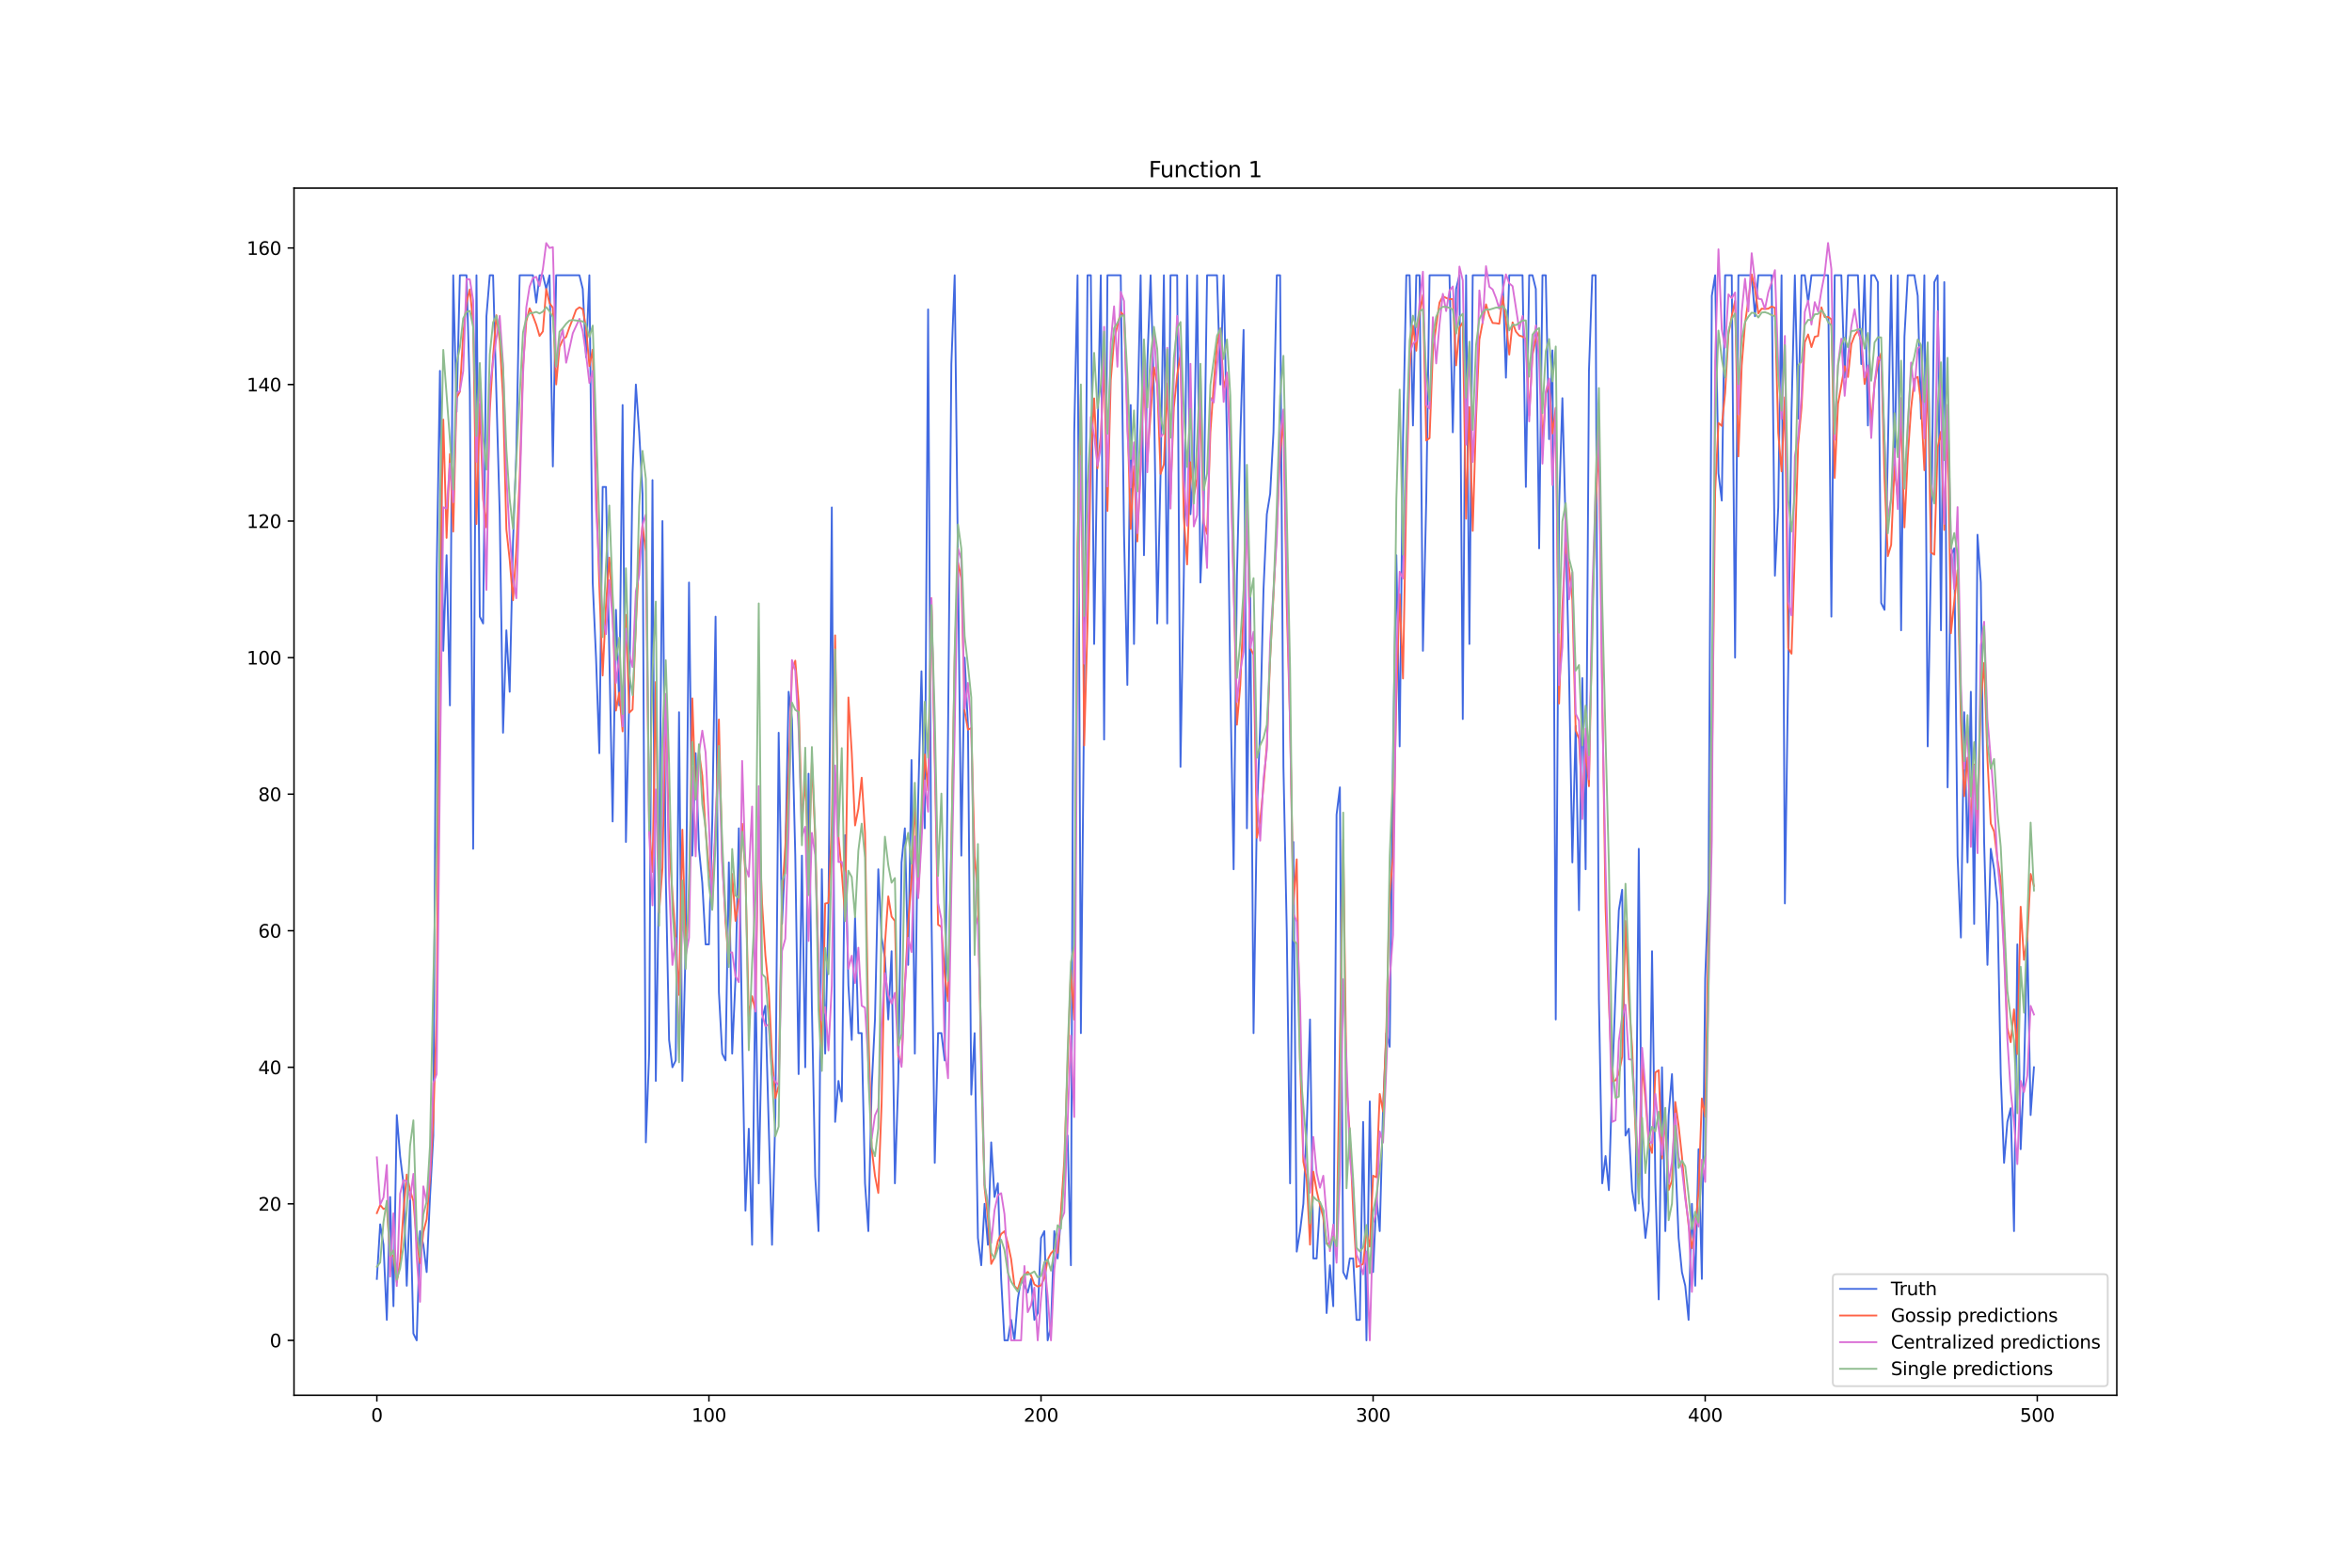 <?xml version="1.0" encoding="utf-8" standalone="no"?>
<!DOCTYPE svg PUBLIC "-//W3C//DTD SVG 1.1//EN"
  "http://www.w3.org/Graphics/SVG/1.1/DTD/svg11.dtd">
<svg xmlns:xlink="http://www.w3.org/1999/xlink" width="1296pt" height="864pt" viewBox="0 0 1296 864" xmlns="http://www.w3.org/2000/svg" version="1.1">
 <defs>
  <style type="text/css">*{stroke-linejoin: round; stroke-linecap: butt}</style>
 </defs>
 <g id="figure_1">
  <g id="patch_1">
   <path d="M 0 864 
L 1296 864 
L 1296 0 
L 0 0 
z
" style="fill: #ffffff"/>
  </g>
  <g id="axes_1">
   <g id="patch_2">
    <path d="M 162 768.96 
L 1166.4 768.96 
L 1166.4 103.68 
L 162 103.68 
z
" style="fill: #ffffff"/>
   </g>
   <g id="matplotlib.axis_1">
    <g id="xtick_1">
     <g id="line2d_1">
      <defs>
       <path id="m639069eb11" d="M 0 0 
L 0 3.5 
" style="stroke: #000000; stroke-width: 0.8"/>
      </defs>
      <g>
       <use xlink:href="#m639069eb11" x="207.655" y="768.96" style="stroke: #000000; stroke-width: 0.8"/>
      </g>
     </g>
     <g id="text_1">
      <!-- 0 -->
      <g transform="translate(204.473 783.558) scale(0.1 -0.1)">
       <defs>
        <path id="DejaVuSans-30" d="M 2034 4250 
Q 1547 4250 1301 3770 
Q 1056 3291 1056 2328 
Q 1056 1369 1301 889 
Q 1547 409 2034 409 
Q 2525 409 2770 889 
Q 3016 1369 3016 2328 
Q 3016 3291 2770 3770 
Q 2525 4250 2034 4250 
z
M 2034 4750 
Q 2819 4750 3233 4129 
Q 3647 3509 3647 2328 
Q 3647 1150 3233 529 
Q 2819 -91 2034 -91 
Q 1250 -91 836 529 
Q 422 1150 422 2328 
Q 422 3509 836 4129 
Q 1250 4750 2034 4750 
z
" transform="scale(0.016)"/>
       </defs>
       <use xlink:href="#DejaVuSans-30"/>
      </g>
     </g>
    </g>
    <g id="xtick_2">
     <g id="line2d_2">
      <g>
       <use xlink:href="#m639069eb11" x="390.639" y="768.96" style="stroke: #000000; stroke-width: 0.8"/>
      </g>
     </g>
     <g id="text_2">
      <!-- 100 -->
      <g transform="translate(381.095 783.558) scale(0.1 -0.1)">
       <defs>
        <path id="DejaVuSans-31" d="M 794 531 
L 1825 531 
L 1825 4091 
L 703 3866 
L 703 4441 
L 1819 4666 
L 2450 4666 
L 2450 531 
L 3481 531 
L 3481 0 
L 794 0 
L 794 531 
z
" transform="scale(0.016)"/>
       </defs>
       <use xlink:href="#DejaVuSans-31"/>
       <use xlink:href="#DejaVuSans-30" x="63.623"/>
       <use xlink:href="#DejaVuSans-30" x="127.246"/>
      </g>
     </g>
    </g>
    <g id="xtick_3">
     <g id="line2d_3">
      <g>
       <use xlink:href="#m639069eb11" x="573.623" y="768.96" style="stroke: #000000; stroke-width: 0.8"/>
      </g>
     </g>
     <g id="text_3">
      <!-- 200 -->
      <g transform="translate(564.079 783.558) scale(0.1 -0.1)">
       <defs>
        <path id="DejaVuSans-32" d="M 1228 531 
L 3431 531 
L 3431 0 
L 469 0 
L 469 531 
Q 828 903 1448 1529 
Q 2069 2156 2228 2338 
Q 2531 2678 2651 2914 
Q 2772 3150 2772 3378 
Q 2772 3750 2511 3984 
Q 2250 4219 1831 4219 
Q 1534 4219 1204 4116 
Q 875 4013 500 3803 
L 500 4441 
Q 881 4594 1212 4672 
Q 1544 4750 1819 4750 
Q 2544 4750 2975 4387 
Q 3406 4025 3406 3419 
Q 3406 3131 3298 2873 
Q 3191 2616 2906 2266 
Q 2828 2175 2409 1742 
Q 1991 1309 1228 531 
z
" transform="scale(0.016)"/>
       </defs>
       <use xlink:href="#DejaVuSans-32"/>
       <use xlink:href="#DejaVuSans-30" x="63.623"/>
       <use xlink:href="#DejaVuSans-30" x="127.246"/>
      </g>
     </g>
    </g>
    <g id="xtick_4">
     <g id="line2d_4">
      <g>
       <use xlink:href="#m639069eb11" x="756.607" y="768.96" style="stroke: #000000; stroke-width: 0.8"/>
      </g>
     </g>
     <g id="text_4">
      <!-- 300 -->
      <g transform="translate(747.063 783.558) scale(0.1 -0.1)">
       <defs>
        <path id="DejaVuSans-33" d="M 2597 2516 
Q 3050 2419 3304 2112 
Q 3559 1806 3559 1356 
Q 3559 666 3084 287 
Q 2609 -91 1734 -91 
Q 1441 -91 1130 -33 
Q 819 25 488 141 
L 488 750 
Q 750 597 1062 519 
Q 1375 441 1716 441 
Q 2309 441 2620 675 
Q 2931 909 2931 1356 
Q 2931 1769 2642 2001 
Q 2353 2234 1838 2234 
L 1294 2234 
L 1294 2753 
L 1863 2753 
Q 2328 2753 2575 2939 
Q 2822 3125 2822 3475 
Q 2822 3834 2567 4026 
Q 2313 4219 1838 4219 
Q 1578 4219 1281 4162 
Q 984 4106 628 3988 
L 628 4550 
Q 988 4650 1302 4700 
Q 1616 4750 1894 4750 
Q 2613 4750 3031 4423 
Q 3450 4097 3450 3541 
Q 3450 3153 3228 2886 
Q 3006 2619 2597 2516 
z
" transform="scale(0.016)"/>
       </defs>
       <use xlink:href="#DejaVuSans-33"/>
       <use xlink:href="#DejaVuSans-30" x="63.623"/>
       <use xlink:href="#DejaVuSans-30" x="127.246"/>
      </g>
     </g>
    </g>
    <g id="xtick_5">
     <g id="line2d_5">
      <g>
       <use xlink:href="#m639069eb11" x="939.591" y="768.96" style="stroke: #000000; stroke-width: 0.8"/>
      </g>
     </g>
     <g id="text_5">
      <!-- 400 -->
      <g transform="translate(930.047 783.558) scale(0.1 -0.1)">
       <defs>
        <path id="DejaVuSans-34" d="M 2419 4116 
L 825 1625 
L 2419 1625 
L 2419 4116 
z
M 2253 4666 
L 3047 4666 
L 3047 1625 
L 3713 1625 
L 3713 1100 
L 3047 1100 
L 3047 0 
L 2419 0 
L 2419 1100 
L 313 1100 
L 313 1709 
L 2253 4666 
z
" transform="scale(0.016)"/>
       </defs>
       <use xlink:href="#DejaVuSans-34"/>
       <use xlink:href="#DejaVuSans-30" x="63.623"/>
       <use xlink:href="#DejaVuSans-30" x="127.246"/>
      </g>
     </g>
    </g>
    <g id="xtick_6">
     <g id="line2d_6">
      <g>
       <use xlink:href="#m639069eb11" x="1122.575" y="768.96" style="stroke: #000000; stroke-width: 0.8"/>
      </g>
     </g>
     <g id="text_6">
      <!-- 500 -->
      <g transform="translate(1113.032 783.558) scale(0.1 -0.1)">
       <defs>
        <path id="DejaVuSans-35" d="M 691 4666 
L 3169 4666 
L 3169 4134 
L 1269 4134 
L 1269 2991 
Q 1406 3038 1543 3061 
Q 1681 3084 1819 3084 
Q 2600 3084 3056 2656 
Q 3513 2228 3513 1497 
Q 3513 744 3044 326 
Q 2575 -91 1722 -91 
Q 1428 -91 1123 -41 
Q 819 9 494 109 
L 494 744 
Q 775 591 1075 516 
Q 1375 441 1709 441 
Q 2250 441 2565 725 
Q 2881 1009 2881 1497 
Q 2881 1984 2565 2268 
Q 2250 2553 1709 2553 
Q 1456 2553 1204 2497 
Q 953 2441 691 2322 
L 691 4666 
z
" transform="scale(0.016)"/>
       </defs>
       <use xlink:href="#DejaVuSans-35"/>
       <use xlink:href="#DejaVuSans-30" x="63.623"/>
       <use xlink:href="#DejaVuSans-30" x="127.246"/>
      </g>
     </g>
    </g>
   </g>
   <g id="matplotlib.axis_2">
    <g id="ytick_1">
     <g id="line2d_7">
      <defs>
       <path id="m911a1c638b" d="M 0 0 
L -3.5 0 
" style="stroke: #000000; stroke-width: 0.8"/>
      </defs>
      <g>
       <use xlink:href="#m911a1c638b" x="162" y="738.72" style="stroke: #000000; stroke-width: 0.8"/>
      </g>
     </g>
     <g id="text_7">
      <!-- 0 -->
      <g transform="translate(148.637 742.519) scale(0.1 -0.1)">
       <use xlink:href="#DejaVuSans-30"/>
      </g>
     </g>
    </g>
    <g id="ytick_2">
     <g id="line2d_8">
      <g>
       <use xlink:href="#m911a1c638b" x="162" y="663.463" style="stroke: #000000; stroke-width: 0.8"/>
      </g>
     </g>
     <g id="text_8">
      <!-- 20 -->
      <g transform="translate(142.275 667.262) scale(0.1 -0.1)">
       <use xlink:href="#DejaVuSans-32"/>
       <use xlink:href="#DejaVuSans-30" x="63.623"/>
      </g>
     </g>
    </g>
    <g id="ytick_3">
     <g id="line2d_9">
      <g>
       <use xlink:href="#m911a1c638b" x="162" y="588.207" style="stroke: #000000; stroke-width: 0.8"/>
      </g>
     </g>
     <g id="text_9">
      <!-- 40 -->
      <g transform="translate(142.275 592.006) scale(0.1 -0.1)">
       <use xlink:href="#DejaVuSans-34"/>
       <use xlink:href="#DejaVuSans-30" x="63.623"/>
      </g>
     </g>
    </g>
    <g id="ytick_4">
     <g id="line2d_10">
      <g>
       <use xlink:href="#m911a1c638b" x="162" y="512.95" style="stroke: #000000; stroke-width: 0.8"/>
      </g>
     </g>
     <g id="text_10">
      <!-- 60 -->
      <g transform="translate(142.275 516.749) scale(0.1 -0.1)">
       <defs>
        <path id="DejaVuSans-36" d="M 2113 2584 
Q 1688 2584 1439 2293 
Q 1191 2003 1191 1497 
Q 1191 994 1439 701 
Q 1688 409 2113 409 
Q 2538 409 2786 701 
Q 3034 994 3034 1497 
Q 3034 2003 2786 2293 
Q 2538 2584 2113 2584 
z
M 3366 4563 
L 3366 3988 
Q 3128 4100 2886 4159 
Q 2644 4219 2406 4219 
Q 1781 4219 1451 3797 
Q 1122 3375 1075 2522 
Q 1259 2794 1537 2939 
Q 1816 3084 2150 3084 
Q 2853 3084 3261 2657 
Q 3669 2231 3669 1497 
Q 3669 778 3244 343 
Q 2819 -91 2113 -91 
Q 1303 -91 875 529 
Q 447 1150 447 2328 
Q 447 3434 972 4092 
Q 1497 4750 2381 4750 
Q 2619 4750 2861 4703 
Q 3103 4656 3366 4563 
z
" transform="scale(0.016)"/>
       </defs>
       <use xlink:href="#DejaVuSans-36"/>
       <use xlink:href="#DejaVuSans-30" x="63.623"/>
      </g>
     </g>
    </g>
    <g id="ytick_5">
     <g id="line2d_11">
      <g>
       <use xlink:href="#m911a1c638b" x="162" y="437.693" style="stroke: #000000; stroke-width: 0.8"/>
      </g>
     </g>
     <g id="text_11">
      <!-- 80 -->
      <g transform="translate(142.275 441.492) scale(0.1 -0.1)">
       <defs>
        <path id="DejaVuSans-38" d="M 2034 2216 
Q 1584 2216 1326 1975 
Q 1069 1734 1069 1313 
Q 1069 891 1326 650 
Q 1584 409 2034 409 
Q 2484 409 2743 651 
Q 3003 894 3003 1313 
Q 3003 1734 2745 1975 
Q 2488 2216 2034 2216 
z
M 1403 2484 
Q 997 2584 770 2862 
Q 544 3141 544 3541 
Q 544 4100 942 4425 
Q 1341 4750 2034 4750 
Q 2731 4750 3128 4425 
Q 3525 4100 3525 3541 
Q 3525 3141 3298 2862 
Q 3072 2584 2669 2484 
Q 3125 2378 3379 2068 
Q 3634 1759 3634 1313 
Q 3634 634 3220 271 
Q 2806 -91 2034 -91 
Q 1263 -91 848 271 
Q 434 634 434 1313 
Q 434 1759 690 2068 
Q 947 2378 1403 2484 
z
M 1172 3481 
Q 1172 3119 1398 2916 
Q 1625 2713 2034 2713 
Q 2441 2713 2670 2916 
Q 2900 3119 2900 3481 
Q 2900 3844 2670 4047 
Q 2441 4250 2034 4250 
Q 1625 4250 1398 4047 
Q 1172 3844 1172 3481 
z
" transform="scale(0.016)"/>
       </defs>
       <use xlink:href="#DejaVuSans-38"/>
       <use xlink:href="#DejaVuSans-30" x="63.623"/>
      </g>
     </g>
    </g>
    <g id="ytick_6">
     <g id="line2d_12">
      <g>
       <use xlink:href="#m911a1c638b" x="162" y="362.436" style="stroke: #000000; stroke-width: 0.8"/>
      </g>
     </g>
     <g id="text_12">
      <!-- 100 -->
      <g transform="translate(135.912 366.236) scale(0.1 -0.1)">
       <use xlink:href="#DejaVuSans-31"/>
       <use xlink:href="#DejaVuSans-30" x="63.623"/>
       <use xlink:href="#DejaVuSans-30" x="127.246"/>
      </g>
     </g>
    </g>
    <g id="ytick_7">
     <g id="line2d_13">
      <g>
       <use xlink:href="#m911a1c638b" x="162" y="287.18" style="stroke: #000000; stroke-width: 0.8"/>
      </g>
     </g>
     <g id="text_13">
      <!-- 120 -->
      <g transform="translate(135.912 290.979) scale(0.1 -0.1)">
       <use xlink:href="#DejaVuSans-31"/>
       <use xlink:href="#DejaVuSans-32" x="63.623"/>
       <use xlink:href="#DejaVuSans-30" x="127.246"/>
      </g>
     </g>
    </g>
    <g id="ytick_8">
     <g id="line2d_14">
      <g>
       <use xlink:href="#m911a1c638b" x="162" y="211.923" style="stroke: #000000; stroke-width: 0.8"/>
      </g>
     </g>
     <g id="text_14">
      <!-- 140 -->
      <g transform="translate(135.912 215.722) scale(0.1 -0.1)">
       <use xlink:href="#DejaVuSans-31"/>
       <use xlink:href="#DejaVuSans-34" x="63.623"/>
       <use xlink:href="#DejaVuSans-30" x="127.246"/>
      </g>
     </g>
    </g>
    <g id="ytick_9">
     <g id="line2d_15">
      <g>
       <use xlink:href="#m911a1c638b" x="162" y="136.666" style="stroke: #000000; stroke-width: 0.8"/>
      </g>
     </g>
     <g id="text_15">
      <!-- 160 -->
      <g transform="translate(135.912 140.465) scale(0.1 -0.1)">
       <use xlink:href="#DejaVuSans-31"/>
       <use xlink:href="#DejaVuSans-36" x="63.623"/>
       <use xlink:href="#DejaVuSans-30" x="127.246"/>
      </g>
     </g>
    </g>
   </g>
   <g id="line2d_16">
    <path d="M 207.655 704.854 
L 209.484 674.752 
L 211.314 686.04 
L 213.144 727.431 
L 214.974 659.7 
L 216.804 719.906 
L 218.634 614.546 
L 220.463 637.123 
L 222.293 652.175 
L 224.123 708.617 
L 225.953 659.7 
L 227.783 734.957 
L 229.613 738.72 
L 231.442 678.515 
L 233.272 686.04 
L 235.102 701.092 
L 236.932 659.7 
L 238.762 625.835 
L 240.592 317.282 
L 242.422 204.397 
L 244.251 358.674 
L 246.081 305.994 
L 247.911 388.776 
L 249.741 151.718 
L 251.571 226.974 
L 253.401 151.718 
L 257.06 151.718 
L 258.89 215.686 
L 260.72 467.796 
L 262.55 151.718 
L 264.38 339.859 
L 266.209 343.622 
L 268.039 174.295 
L 269.869 151.718 
L 271.699 151.718 
L 275.359 283.417 
L 277.189 403.828 
L 279.018 347.385 
L 280.848 381.251 
L 282.678 298.468 
L 284.508 249.551 
L 286.338 151.718 
L 293.657 151.718 
L 295.487 166.769 
L 297.317 151.718 
L 299.147 151.718 
L 300.976 159.243 
L 302.806 151.718 
L 304.636 257.077 
L 306.466 151.718 
L 319.275 151.718 
L 321.105 159.243 
L 322.935 196.872 
L 324.764 151.718 
L 326.594 321.045 
L 328.424 362.436 
L 330.254 415.116 
L 332.084 268.365 
L 333.914 268.365 
L 337.573 452.744 
L 339.403 336.096 
L 341.233 388.776 
L 343.063 223.211 
L 344.893 464.033 
L 346.723 385.013 
L 348.552 260.84 
L 350.382 211.923 
L 352.212 238.263 
L 354.042 272.128 
L 355.872 629.598 
L 357.702 580.681 
L 359.531 264.603 
L 361.361 595.732 
L 363.191 479.084 
L 365.021 287.18 
L 366.851 482.847 
L 368.681 573.155 
L 370.51 588.207 
L 372.34 584.444 
L 374.17 392.539 
L 376 595.732 
L 377.83 520.475 
L 379.66 321.045 
L 381.489 471.559 
L 383.319 415.116 
L 385.149 467.796 
L 386.979 486.61 
L 388.809 520.475 
L 390.639 520.475 
L 392.469 452.744 
L 394.298 339.859 
L 396.128 546.815 
L 397.958 580.681 
L 399.788 584.444 
L 401.618 475.321 
L 403.448 580.681 
L 405.277 539.29 
L 407.107 456.507 
L 408.937 569.392 
L 410.767 667.226 
L 412.597 622.072 
L 414.427 686.04 
L 416.256 535.527 
L 418.086 652.175 
L 419.916 561.867 
L 421.746 554.341 
L 425.406 686.04 
L 427.236 614.546 
L 429.065 403.828 
L 430.895 509.187 
L 432.725 471.559 
L 434.555 381.251 
L 436.385 396.302 
L 438.215 471.559 
L 440.044 591.969 
L 441.874 471.559 
L 443.704 588.207 
L 445.534 426.405 
L 447.364 554.341 
L 449.194 648.412 
L 451.023 678.515 
L 452.853 479.084 
L 454.683 580.681 
L 456.513 501.661 
L 458.343 279.654 
L 460.173 618.309 
L 462.003 595.732 
L 463.832 607.021 
L 465.662 460.27 
L 467.492 543.053 
L 469.322 573.155 
L 471.152 505.424 
L 472.982 569.392 
L 474.811 569.392 
L 476.641 652.175 
L 478.471 678.515 
L 480.301 599.495 
L 482.131 561.867 
L 483.961 479.084 
L 485.79 516.713 
L 487.62 528.001 
L 489.45 561.867 
L 491.28 524.238 
L 493.11 652.175 
L 494.94 595.732 
L 496.77 475.321 
L 498.599 456.507 
L 500.429 531.764 
L 502.259 418.879 
L 504.089 580.681 
L 505.919 441.456 
L 507.749 369.962 
L 509.578 456.507 
L 511.408 170.532 
L 513.238 501.661 
L 515.068 640.886 
L 516.898 569.392 
L 518.728 569.392 
L 520.557 584.444 
L 522.387 403.828 
L 524.217 200.634 
L 526.047 151.718 
L 529.707 471.559 
L 531.536 362.436 
L 533.366 400.065 
L 535.196 603.258 
L 537.026 569.392 
L 538.856 682.277 
L 540.686 697.329 
L 542.516 663.463 
L 544.345 686.04 
L 546.175 629.598 
L 548.005 659.7 
L 549.835 652.175 
L 551.665 704.854 
L 553.495 738.72 
L 555.324 738.72 
L 557.154 727.431 
L 558.984 738.72 
L 560.814 716.143 
L 562.644 704.854 
L 566.303 712.38 
L 568.133 704.854 
L 569.963 727.431 
L 571.793 723.669 
L 573.623 682.277 
L 575.453 678.515 
L 577.283 738.72 
L 579.112 731.194 
L 580.942 678.515 
L 582.772 693.566 
L 584.602 670.989 
L 586.432 644.649 
L 588.262 625.835 
L 590.091 697.329 
L 591.921 238.263 
L 593.751 151.718 
L 595.581 569.392 
L 597.411 381.251 
L 599.241 151.718 
L 601.07 151.718 
L 602.9 354.911 
L 604.73 242.026 
L 606.56 151.718 
L 608.39 407.59 
L 610.22 151.718 
L 617.539 151.718 
L 619.369 294.705 
L 621.199 377.488 
L 623.029 223.211 
L 624.858 354.911 
L 626.688 234.5 
L 628.518 151.718 
L 630.348 305.994 
L 632.178 200.634 
L 634.008 151.718 
L 635.837 215.686 
L 637.667 343.622 
L 639.497 260.84 
L 641.327 151.718 
L 643.157 343.622 
L 644.987 151.718 
L 648.646 151.718 
L 650.476 422.642 
L 652.306 317.282 
L 654.136 151.718 
L 655.966 283.417 
L 657.796 257.077 
L 659.625 151.718 
L 661.455 321.045 
L 663.285 279.654 
L 665.115 151.718 
L 670.604 151.718 
L 672.434 211.923 
L 674.264 151.718 
L 676.094 242.026 
L 677.924 377.488 
L 679.754 479.084 
L 681.583 317.282 
L 683.413 242.026 
L 685.243 181.82 
L 687.073 456.507 
L 688.903 328.571 
L 690.733 569.392 
L 692.563 448.982 
L 694.392 400.065 
L 696.222 324.808 
L 698.052 283.417 
L 699.882 272.128 
L 701.712 238.263 
L 703.542 151.718 
L 705.371 151.718 
L 707.201 422.642 
L 709.031 512.95 
L 710.861 652.175 
L 712.691 464.033 
L 714.521 689.803 
L 716.35 678.515 
L 718.18 663.463 
L 720.01 622.072 
L 721.84 561.867 
L 723.67 693.566 
L 725.5 693.566 
L 727.33 663.463 
L 729.159 667.226 
L 730.989 723.669 
L 732.819 697.329 
L 734.649 719.906 
L 736.479 448.982 
L 738.309 433.93 
L 740.138 701.092 
L 741.968 704.854 
L 743.798 693.566 
L 745.628 693.566 
L 747.458 727.431 
L 749.288 727.431 
L 751.117 618.309 
L 752.947 738.72 
L 754.777 607.021 
L 756.607 701.092 
L 758.437 659.7 
L 760.267 678.515 
L 762.097 610.784 
L 763.926 569.392 
L 765.756 576.918 
L 767.586 415.116 
L 769.416 305.994 
L 771.246 411.353 
L 773.076 242.026 
L 774.905 151.718 
L 776.735 151.718 
L 778.565 234.5 
L 780.395 151.718 
L 782.225 151.718 
L 784.055 358.674 
L 785.884 275.891 
L 787.714 151.718 
L 798.693 151.718 
L 800.523 238.263 
L 802.353 159.243 
L 804.183 151.718 
L 806.013 396.302 
L 807.843 151.718 
L 809.672 354.911 
L 811.502 151.718 
L 827.971 151.718 
L 829.801 208.16 
L 831.63 151.718 
L 838.95 151.718 
L 840.78 268.365 
L 842.61 151.718 
L 844.439 151.718 
L 846.269 159.243 
L 848.099 302.231 
L 849.929 151.718 
L 851.759 151.718 
L 853.589 242.026 
L 855.418 193.109 
L 857.248 561.867 
L 859.078 279.654 
L 860.908 219.449 
L 862.738 290.942 
L 864.568 369.962 
L 866.397 475.321 
L 868.227 400.065 
L 870.057 501.661 
L 871.887 373.725 
L 873.717 479.084 
L 875.547 204.397 
L 877.377 151.718 
L 879.206 151.718 
L 881.036 550.578 
L 882.866 652.175 
L 884.696 637.123 
L 886.526 655.938 
L 888.356 595.732 
L 890.185 546.815 
L 892.015 501.661 
L 893.845 490.373 
L 895.675 625.835 
L 897.505 622.072 
L 899.335 655.938 
L 901.164 667.226 
L 902.994 467.796 
L 904.824 659.7 
L 906.654 682.277 
L 908.484 667.226 
L 910.314 524.238 
L 912.144 652.175 
L 913.973 716.143 
L 915.803 588.207 
L 917.633 678.515 
L 919.463 614.546 
L 921.293 591.969 
L 924.952 682.277 
L 926.782 701.092 
L 928.612 708.617 
L 930.442 727.431 
L 932.272 663.463 
L 934.102 708.617 
L 935.931 633.361 
L 937.761 704.854 
L 939.591 539.29 
L 941.421 490.373 
L 943.251 163.006 
L 945.081 151.718 
L 946.911 260.84 
L 948.74 275.891 
L 950.57 151.718 
L 954.23 151.718 
L 956.06 362.436 
L 957.89 151.718 
L 965.209 151.718 
L 967.039 174.295 
L 968.869 151.718 
L 976.188 151.718 
L 978.018 317.282 
L 979.848 279.654 
L 981.678 151.718 
L 983.507 497.898 
L 985.337 369.962 
L 987.167 226.974 
L 988.997 151.718 
L 990.827 230.737 
L 992.657 151.718 
L 994.486 151.718 
L 996.316 166.769 
L 998.146 151.718 
L 1007.295 151.718 
L 1009.125 339.859 
L 1010.955 151.718 
L 1014.615 151.718 
L 1016.444 208.16 
L 1018.274 151.718 
L 1023.764 151.718 
L 1025.594 200.634 
L 1027.424 151.718 
L 1029.253 234.5 
L 1031.083 151.718 
L 1032.913 151.718 
L 1034.743 155.48 
L 1036.573 332.334 
L 1038.403 336.096 
L 1040.232 249.551 
L 1042.062 151.718 
L 1043.892 264.603 
L 1045.722 151.718 
L 1047.552 347.385 
L 1049.382 185.583 
L 1051.211 151.718 
L 1054.871 151.718 
L 1056.701 163.006 
L 1058.531 230.737 
L 1060.361 151.718 
L 1062.191 411.353 
L 1064.02 305.994 
L 1065.85 155.48 
L 1067.68 151.718 
L 1069.51 347.385 
L 1071.34 155.48 
L 1073.17 433.93 
L 1074.999 305.994 
L 1076.829 302.231 
L 1078.659 471.559 
L 1080.489 516.713 
L 1082.319 392.539 
L 1084.149 475.321 
L 1085.978 381.251 
L 1087.808 509.187 
L 1089.638 294.705 
L 1091.468 321.045 
L 1093.298 464.033 
L 1095.128 531.764 
L 1096.958 467.796 
L 1098.787 479.084 
L 1100.617 497.898 
L 1102.447 591.969 
L 1104.277 640.886 
L 1106.107 618.309 
L 1107.937 610.784 
L 1109.766 678.515 
L 1111.596 520.475 
L 1113.426 633.361 
L 1115.256 591.969 
L 1117.086 516.713 
L 1118.916 614.546 
L 1120.745 588.207 
L 1120.745 588.207 
" clip-path="url(#pffe0bc4614)" style="fill: none; stroke: #4169e1; stroke-linecap: square"/>
   </g>
   <g id="line2d_17">
    <path d="M 207.655 668.594 
L 209.484 664.108 
L 211.314 666.31 
L 213.144 665.57 
L 214.974 692.447 
L 216.804 691.938 
L 218.634 706.636 
L 220.463 695.51 
L 222.293 667.639 
L 224.123 647.339 
L 225.953 655.934 
L 227.783 661.913 
L 229.613 684.238 
L 231.442 696.153 
L 233.272 678.992 
L 235.102 671.99 
L 236.932 649.203 
L 238.762 617.161 
L 240.592 560.806 
L 242.422 326.335 
L 244.251 231.233 
L 246.081 296.446 
L 247.911 250.256 
L 249.741 292.946 
L 251.571 219.353 
L 253.401 215.849 
L 255.23 184.054 
L 257.06 166.569 
L 258.89 159.507 
L 260.72 178.074 
L 262.55 288.809 
L 264.38 222.439 
L 266.209 275.106 
L 268.039 290.696 
L 269.869 226.531 
L 271.699 196.279 
L 273.529 173.747 
L 275.359 187.783 
L 277.189 219.24 
L 279.018 291.736 
L 280.848 308.521 
L 282.678 330.854 
L 284.508 302.945 
L 286.338 263.779 
L 288.168 202.055 
L 289.997 177.124 
L 291.827 169.949 
L 293.657 174.082 
L 295.487 178.969 
L 297.317 185.151 
L 299.147 182.641 
L 300.976 159.264 
L 302.806 167.048 
L 304.636 169.603 
L 306.466 211.886 
L 308.296 191.274 
L 310.126 187.174 
L 311.956 185.605 
L 313.785 180.307 
L 315.615 175.745 
L 317.445 170.733 
L 319.275 169.374 
L 321.105 170.354 
L 322.935 180.774 
L 324.764 201.771 
L 326.594 192.702 
L 328.424 266.123 
L 330.254 323.181 
L 332.084 372.276 
L 333.914 333.422 
L 335.743 307.317 
L 337.573 336.624 
L 339.403 391.628 
L 341.233 381.696 
L 343.063 403.103 
L 344.893 338.867 
L 346.723 392.799 
L 348.552 391.043 
L 350.382 344.694 
L 352.212 305.984 
L 354.042 289.512 
L 355.872 303.895 
L 357.702 456.219 
L 359.531 480.518 
L 361.361 375.861 
L 363.191 502.95 
L 365.021 478.391 
L 366.851 386.711 
L 368.681 464.43 
L 370.51 492.427 
L 372.34 517.892 
L 374.17 548.328 
L 376 457.276 
L 377.83 521.792 
L 379.66 501.035 
L 381.489 384.882 
L 383.319 439.504 
L 385.149 414.259 
L 386.979 427.622 
L 388.809 457.738 
L 390.639 478.556 
L 392.469 488.797 
L 394.298 458.767 
L 396.128 396.532 
L 397.958 473.182 
L 399.788 508.393 
L 401.618 530.891 
L 403.448 481.669 
L 405.277 507.532 
L 407.107 495.741 
L 408.937 454.006 
L 410.767 482.163 
L 412.597 560.327 
L 414.427 549.055 
L 416.256 556.933 
L 418.086 450.208 
L 419.916 497.755 
L 421.746 526.547 
L 423.576 545.285 
L 425.406 582.437 
L 427.236 605.173 
L 429.065 598.405 
L 430.895 493.247 
L 432.725 466.976 
L 434.555 425.051 
L 436.385 369.391 
L 438.215 364.1 
L 440.044 387.022 
L 441.874 452.72 
L 443.704 430.064 
L 445.534 477.909 
L 447.364 419.434 
L 449.194 461.463 
L 451.023 531.166 
L 452.853 582.997 
L 454.683 497.937 
L 456.513 497.584 
L 458.343 455.309 
L 460.173 350.157 
L 462.003 460.806 
L 463.832 480.75 
L 465.662 505.396 
L 467.492 384.388 
L 469.322 414.672 
L 471.152 454.936 
L 472.982 445.738 
L 474.811 428.602 
L 476.641 458.837 
L 478.471 565.743 
L 480.301 632.868 
L 482.131 647.991 
L 483.961 657.471 
L 485.79 607.977 
L 487.62 520.351 
L 489.45 494.022 
L 491.28 505.189 
L 493.11 507.613 
L 494.94 581.823 
L 496.77 585.838 
L 498.599 542.861 
L 500.429 509.146 
L 502.259 484.541 
L 504.089 440.534 
L 505.919 494.766 
L 509.578 415.807 
L 511.408 435.687 
L 513.238 329.724 
L 516.898 509.628 
L 518.728 510.807 
L 520.557 536.903 
L 522.387 551.772 
L 524.217 464.911 
L 526.047 362.8 
L 527.877 310.158 
L 529.707 318.671 
L 531.536 391.939 
L 533.366 402.138 
L 535.196 401.233 
L 537.026 472.025 
L 538.856 493.019 
L 540.686 590.249 
L 542.516 654.592 
L 544.345 670.933 
L 546.175 696.596 
L 548.005 692.989 
L 549.835 683.968 
L 551.665 680.081 
L 553.495 678.548 
L 555.324 685.203 
L 557.154 693.943 
L 558.984 708.78 
L 560.814 710.669 
L 562.644 704.654 
L 564.474 702.574 
L 566.303 700.95 
L 568.133 702.918 
L 569.963 707.882 
L 571.793 709.049 
L 573.623 708.405 
L 575.453 704.32 
L 577.283 694.339 
L 579.112 690.684 
L 580.942 688.805 
L 582.772 690.443 
L 584.602 667.982 
L 586.432 639.623 
L 590.091 534.635 
L 591.921 561.956 
L 593.751 299.703 
L 595.581 217.354 
L 597.411 410.816 
L 599.241 343.61 
L 601.07 253.418 
L 602.9 219.561 
L 604.73 258.144 
L 606.56 240.35 
L 608.39 200.851 
L 610.22 281.62 
L 612.05 209.575 
L 613.879 187.218 
L 617.539 171.973 
L 619.369 173.904 
L 621.199 228.38 
L 623.029 291.469 
L 624.858 256.876 
L 626.688 298.414 
L 628.518 256.167 
L 630.348 207.194 
L 632.178 254.162 
L 635.837 202.417 
L 637.667 211.895 
L 639.497 261.183 
L 641.327 255.883 
L 643.157 211.253 
L 644.987 272.377 
L 646.817 224.577 
L 648.646 206.785 
L 650.476 195.173 
L 652.306 285.068 
L 654.136 311.072 
L 655.966 254.765 
L 657.796 273.289 
L 659.625 263.834 
L 661.455 223.908 
L 663.285 288.254 
L 665.115 294.286 
L 666.945 238.342 
L 668.775 212.17 
L 670.604 189.953 
L 672.434 181.024 
L 674.264 214.192 
L 676.094 205.675 
L 677.924 244.087 
L 681.583 399.417 
L 683.413 377.681 
L 685.243 336.203 
L 687.073 275.052 
L 688.903 357.197 
L 690.733 360.696 
L 692.563 461.728 
L 694.392 452.418 
L 696.222 433.127 
L 698.052 410.477 
L 699.882 362.514 
L 701.712 328.466 
L 703.542 291.016 
L 705.371 249.251 
L 707.201 231.476 
L 709.031 333.98 
L 710.861 398.184 
L 712.691 498.402 
L 714.521 473.596 
L 716.35 583.799 
L 718.18 640.263 
L 720.01 649.623 
L 721.84 685.96 
L 723.67 645.719 
L 725.5 656.204 
L 727.33 664.182 
L 729.159 670.829 
L 730.989 685.348 
L 732.819 685.225 
L 734.649 681.291 
L 736.479 686.974 
L 740.138 462.87 
L 741.968 598.262 
L 743.798 625.929 
L 745.628 666.97 
L 747.458 698.266 
L 749.288 697.579 
L 751.117 696.597 
L 752.947 679.206 
L 754.777 687.058 
L 756.607 647.958 
L 758.437 648.871 
L 760.267 602.899 
L 762.097 612.571 
L 763.926 566.422 
L 765.756 492.671 
L 767.586 472.075 
L 769.416 384.178 
L 771.246 327.497 
L 773.076 373.925 
L 774.905 272.36 
L 776.735 202.75 
L 778.565 179.448 
L 780.395 193.305 
L 782.225 172.1 
L 784.055 162.58 
L 785.884 242.786 
L 787.714 241.473 
L 789.544 193.697 
L 791.374 179.528 
L 793.204 166.744 
L 795.034 163.292 
L 796.864 164.186 
L 798.693 164.9 
L 800.523 164.777 
L 802.353 201.363 
L 804.183 180.545 
L 806.013 177.648 
L 807.843 285.869 
L 809.672 224.349 
L 811.502 292.573 
L 813.332 230.491 
L 815.162 187.16 
L 818.822 167.739 
L 820.651 174.048 
L 822.481 178.005 
L 824.311 178.123 
L 826.141 178.424 
L 827.971 163.272 
L 829.801 177.144 
L 831.63 195.429 
L 833.46 177.674 
L 835.29 182.758 
L 837.12 184.922 
L 838.95 185.507 
L 840.78 186.751 
L 842.61 228.95 
L 844.439 195.593 
L 846.269 186.804 
L 848.099 182.509 
L 849.929 245.391 
L 851.759 217.024 
L 853.589 211.202 
L 855.418 238.866 
L 857.248 224.774 
L 859.078 387.759 
L 860.908 334.677 
L 862.738 298.926 
L 864.568 312.828 
L 866.397 330.676 
L 868.227 402.459 
L 870.057 407.155 
L 871.887 442.906 
L 873.717 412.646 
L 875.547 433.319 
L 877.377 341.117 
L 879.206 279.723 
L 881.036 244.2 
L 882.866 381.003 
L 884.696 500.431 
L 886.526 552.035 
L 888.356 595.899 
L 890.185 595.448 
L 892.015 591.646 
L 893.845 582.411 
L 895.675 507.536 
L 897.505 550.929 
L 899.335 577.259 
L 901.164 622.24 
L 902.994 657.313 
L 904.824 586.417 
L 906.654 605.401 
L 908.484 629.961 
L 910.314 635.406 
L 912.144 591.083 
L 913.973 589.815 
L 915.803 638.506 
L 917.633 617.064 
L 919.463 655.837 
L 921.293 650.601 
L 923.123 607.349 
L 924.952 620.461 
L 926.782 637.306 
L 928.612 658.774 
L 930.442 675.238 
L 932.272 687.897 
L 934.102 676.989 
L 935.931 656.643 
L 937.761 605.407 
L 939.591 615.524 
L 941.421 511.276 
L 943.251 431.285 
L 945.081 271.122 
L 946.911 233.11 
L 948.74 234.752 
L 950.57 216.628 
L 952.4 184.411 
L 954.23 174.166 
L 956.06 165.862 
L 957.89 251.525 
L 959.719 201.38 
L 961.549 178.256 
L 963.379 165.343 
L 965.209 151.245 
L 967.039 159.086 
L 968.869 172.716 
L 970.698 170.112 
L 972.528 170.28 
L 974.358 170.112 
L 976.188 168.907 
L 978.018 169.63 
L 979.848 238.602 
L 981.678 259.789 
L 983.507 218.955 
L 985.337 357.292 
L 987.167 360.277 
L 988.997 304.634 
L 990.827 244.807 
L 992.657 224.918 
L 994.486 188.578 
L 996.316 184.31 
L 998.146 191.318 
L 999.976 185.598 
L 1001.806 185.164 
L 1003.636 169.39 
L 1005.465 174.744 
L 1007.295 174.66 
L 1009.125 175.944 
L 1010.955 263.379 
L 1012.785 222.559 
L 1016.444 201.815 
L 1018.274 207.769 
L 1020.104 189.715 
L 1021.934 184.844 
L 1023.764 182.281 
L 1025.594 188.023 
L 1027.424 211.66 
L 1029.253 202.873 
L 1031.083 233.667 
L 1032.913 211.432 
L 1034.743 200.866 
L 1036.573 194.628 
L 1038.403 263.598 
L 1040.232 306.488 
L 1042.062 300.317 
L 1043.892 257.029 
L 1045.722 274.405 
L 1047.552 228.074 
L 1049.382 290.66 
L 1051.211 251.657 
L 1053.041 225.09 
L 1054.871 208.784 
L 1056.701 207.712 
L 1058.531 222.283 
L 1060.361 259.167 
L 1062.191 208.433 
L 1064.02 304.467 
L 1065.85 305.652 
L 1067.68 246.61 
L 1069.51 237.95 
L 1071.34 292.061 
L 1073.17 228.298 
L 1074.999 349.001 
L 1078.659 314.234 
L 1080.489 396.988 
L 1082.319 438.789 
L 1084.149 417.551 
L 1085.978 454.477 
L 1087.808 421.358 
L 1089.638 460.213 
L 1091.468 385.882 
L 1093.298 365.344 
L 1095.128 418.458 
L 1096.958 453.943 
L 1098.787 458.285 
L 1100.617 473.615 
L 1102.447 484.862 
L 1104.277 523.509 
L 1106.107 566.522 
L 1107.937 574.4 
L 1109.766 556.295 
L 1111.596 580.937 
L 1113.426 499.731 
L 1115.256 528.976 
L 1117.086 517.237 
L 1118.916 481.651 
L 1120.745 488.277 
L 1120.745 488.277 
" clip-path="url(#pffe0bc4614)" style="fill: none; stroke: #ff6347; stroke-linecap: square"/>
   </g>
   <g id="line2d_18">
    <path d="M 207.655 637.837 
L 209.484 663.793 
L 211.314 660 
L 213.144 642.072 
L 214.974 703.578 
L 216.804 668.689 
L 218.634 708.76 
L 220.463 657.946 
L 222.293 650.533 
L 224.123 650.931 
L 225.953 660.885 
L 227.783 646.966 
L 229.613 693.121 
L 231.442 717.463 
L 233.272 653.83 
L 235.102 662.54 
L 236.932 646.257 
L 238.762 597.015 
L 240.592 591.971 
L 242.422 424.123 
L 244.251 279.59 
L 246.081 280.236 
L 247.911 255.44 
L 249.741 276.772 
L 251.571 216.684 
L 253.401 215.55 
L 255.23 204.544 
L 257.06 153.724 
L 258.89 154.026 
L 260.72 165.655 
L 262.55 254.54 
L 264.38 206.567 
L 266.209 263.87 
L 268.039 325.124 
L 269.869 213.597 
L 271.699 198.82 
L 275.359 174.095 
L 277.189 200.87 
L 279.018 262.737 
L 280.848 295.413 
L 282.678 318.037 
L 284.508 329.712 
L 286.338 273.387 
L 288.168 206.921 
L 289.997 169.47 
L 291.827 157.92 
L 293.657 153.218 
L 295.487 152.56 
L 297.317 157.617 
L 299.147 148.257 
L 300.976 133.97 
L 302.806 136.686 
L 304.636 136.217 
L 306.466 202.262 
L 308.296 187.925 
L 310.126 181.629 
L 311.956 199.908 
L 313.785 192.104 
L 315.615 183.673 
L 319.275 175.726 
L 321.105 182.648 
L 322.935 195.353 
L 324.764 211.039 
L 326.594 204.403 
L 328.424 280.604 
L 330.254 312.917 
L 332.084 339.67 
L 333.914 349.508 
L 335.743 319.77 
L 337.573 341.616 
L 339.403 376.393 
L 341.233 361.715 
L 343.063 400.333 
L 344.893 346.467 
L 346.723 360.582 
L 348.552 367.6 
L 350.382 325.85 
L 352.212 317.03 
L 354.042 289.123 
L 355.872 283.576 
L 357.702 458.674 
L 359.531 498.973 
L 361.361 435.072 
L 363.191 502.879 
L 365.021 445.376 
L 366.851 382.399 
L 368.681 486.162 
L 370.51 531.806 
L 372.34 516.937 
L 374.17 578.617 
L 376 502.514 
L 377.83 526.832 
L 379.66 516.886 
L 381.489 422.724 
L 383.319 471.958 
L 385.149 414.93 
L 386.979 402.69 
L 388.809 414.819 
L 390.639 454.273 
L 392.469 500.802 
L 394.298 450.803 
L 396.128 419.033 
L 397.958 476.043 
L 399.788 505.04 
L 401.618 524.917 
L 403.448 524.896 
L 405.277 538.009 
L 407.107 541.317 
L 408.937 419.369 
L 410.767 477.705 
L 412.597 483.13 
L 414.427 444.529 
L 416.256 557.508 
L 418.086 433.259 
L 419.916 558.948 
L 421.746 565.513 
L 423.576 564.612 
L 425.406 592.389 
L 427.236 596.199 
L 429.065 598.012 
L 430.895 524.113 
L 432.725 517.361 
L 434.555 457.114 
L 436.385 363.774 
L 438.215 369.624 
L 440.044 402.021 
L 441.874 460.893 
L 443.704 455.622 
L 445.534 518.607 
L 447.364 459.039 
L 449.194 471.214 
L 451.023 532.361 
L 452.853 562.214 
L 454.683 554.945 
L 456.513 578.91 
L 458.343 543.151 
L 460.173 421.877 
L 462.003 475.079 
L 463.832 475.001 
L 465.662 481.306 
L 467.492 533.917 
L 469.322 526.726 
L 471.152 541.779 
L 472.982 522.314 
L 474.811 554.307 
L 476.641 555.354 
L 478.471 585.872 
L 480.301 627.562 
L 482.131 614.757 
L 483.961 610.629 
L 485.79 563.262 
L 487.62 536.297 
L 489.45 548.329 
L 491.28 553.147 
L 493.11 547.156 
L 494.94 580.041 
L 496.77 587.991 
L 498.599 544.532 
L 500.429 516.809 
L 502.259 524.694 
L 504.089 461.005 
L 505.919 494.942 
L 507.749 463.916 
L 509.578 430.03 
L 511.408 447.345 
L 513.238 329.739 
L 516.898 497.701 
L 518.728 506.642 
L 520.557 577.753 
L 522.387 594.258 
L 524.217 490.474 
L 526.047 403.102 
L 527.877 302.189 
L 529.707 308.269 
L 531.536 390.645 
L 533.366 376.348 
L 535.196 400.13 
L 537.026 501.496 
L 538.856 509.898 
L 540.686 571.018 
L 542.516 652.753 
L 544.345 663.206 
L 546.175 685.1 
L 548.005 667.043 
L 549.835 658.765 
L 551.665 657.614 
L 553.495 669.204 
L 555.324 697.177 
L 557.154 738.72 
L 562.644 738.72 
L 564.474 697.758 
L 566.303 723.189 
L 568.133 719.354 
L 569.963 709.666 
L 571.793 738.72 
L 573.623 715.661 
L 575.453 695.647 
L 577.283 714.353 
L 579.112 738.72 
L 580.942 699.732 
L 582.772 683.39 
L 584.602 672.889 
L 586.432 668.331 
L 590.091 570.697 
L 591.921 615.633 
L 593.751 349.436 
L 595.581 251.365 
L 597.411 365.767 
L 599.241 306.394 
L 601.07 229.774 
L 602.9 239.953 
L 604.73 256.612 
L 606.56 246.196 
L 608.39 180.134 
L 610.22 268.104 
L 612.05 188.854 
L 613.879 168.836 
L 615.709 202.116 
L 617.539 160.823 
L 619.369 165.937 
L 621.199 237.561 
L 623.029 268.775 
L 624.858 243.779 
L 626.688 293.853 
L 628.518 259.6 
L 630.348 194.163 
L 632.178 260.267 
L 634.008 215.377 
L 635.837 181.944 
L 639.497 240.782 
L 641.327 238.782 
L 643.157 191.643 
L 644.987 280.3 
L 646.817 208.108 
L 648.646 174.105 
L 650.476 197.534 
L 652.306 264.714 
L 654.136 289.751 
L 655.966 200.508 
L 657.796 290.12 
L 659.625 283.993 
L 661.455 205.117 
L 663.285 286.488 
L 665.115 312.993 
L 666.945 219.134 
L 668.775 221.85 
L 670.604 201.492 
L 672.434 183.305 
L 674.264 221.499 
L 676.094 205.332 
L 677.924 249.748 
L 679.754 323.169 
L 681.583 386.868 
L 683.413 369.731 
L 685.243 359.223 
L 687.073 277.706 
L 688.903 357.093 
L 690.733 348.221 
L 692.563 438.075 
L 694.392 463.311 
L 696.222 429.171 
L 698.052 413.364 
L 699.882 353.475 
L 703.542 297.091 
L 705.371 240.16 
L 707.201 225.663 
L 709.031 320.933 
L 710.861 399.365 
L 712.691 503.486 
L 714.521 507.941 
L 716.35 551.339 
L 718.18 635.828 
L 720.01 644.257 
L 721.84 657.366 
L 723.67 626.61 
L 725.5 646.382 
L 727.33 654.568 
L 729.159 647.993 
L 730.989 670.21 
L 732.819 689.553 
L 734.649 674.926 
L 736.479 695.946 
L 738.309 648.028 
L 740.138 539.682 
L 741.968 584.604 
L 743.798 637.572 
L 745.628 654.986 
L 747.458 691.386 
L 749.288 695.761 
L 751.117 702.356 
L 752.947 689.752 
L 754.777 738.72 
L 756.607 674.051 
L 758.437 668.522 
L 760.267 623.549 
L 762.097 629.669 
L 763.926 587.899 
L 765.756 539.696 
L 767.586 515.224 
L 769.416 361.14 
L 771.246 315.072 
L 773.076 318.836 
L 774.905 258.863 
L 776.735 194.742 
L 778.565 189.524 
L 780.395 187.614 
L 782.225 166.744 
L 784.055 149.75 
L 785.884 223.196 
L 787.714 225.271 
L 789.544 174.826 
L 791.374 200.29 
L 793.204 178.742 
L 795.034 161.938 
L 796.864 171.445 
L 798.693 160.193 
L 800.523 157.875 
L 802.353 183.544 
L 804.183 146.926 
L 806.013 154.583 
L 807.843 245.033 
L 809.672 190.593 
L 811.502 254.558 
L 813.332 223.324 
L 815.162 160.08 
L 816.992 178.015 
L 818.822 146.708 
L 820.651 158.049 
L 822.481 159.52 
L 824.311 164.205 
L 826.141 170.19 
L 827.971 160.37 
L 829.801 151.227 
L 831.63 156.152 
L 833.46 157.713 
L 837.12 181.486 
L 838.95 174.127 
L 840.78 191.684 
L 842.61 232.256 
L 844.439 192.977 
L 846.269 179.363 
L 848.099 198.668 
L 849.929 255.524 
L 851.759 215.838 
L 853.589 208.675 
L 855.418 267.305 
L 857.248 225.047 
L 859.078 377.612 
L 860.908 356.707 
L 862.738 279.969 
L 864.568 330.33 
L 866.397 315.458 
L 868.227 393.294 
L 870.057 397.238 
L 871.887 451.4 
L 873.717 401.622 
L 875.547 429.482 
L 877.377 327.111 
L 879.206 270.971 
L 881.036 231.814 
L 882.866 389.619 
L 884.696 477.928 
L 886.526 545 
L 888.356 618.314 
L 890.185 617.438 
L 892.015 573.471 
L 893.845 560.723 
L 895.675 553.722 
L 897.505 583.803 
L 899.335 584.017 
L 901.164 613.033 
L 902.994 646.209 
L 904.824 577.493 
L 906.654 599.417 
L 908.484 628.858 
L 910.314 630.008 
L 912.144 602.895 
L 913.973 621.859 
L 915.803 636.443 
L 917.633 614.783 
L 919.463 652.386 
L 921.293 640.549 
L 923.123 613.716 
L 924.952 637.611 
L 926.782 644.09 
L 928.612 660.67 
L 930.442 673.667 
L 932.272 712.007 
L 934.102 671.414 
L 935.931 675.981 
L 937.761 639.151 
L 939.591 651.389 
L 941.421 545.614 
L 943.251 462.882 
L 945.081 199.012 
L 946.911 137.396 
L 948.74 181.573 
L 950.57 191.586 
L 952.4 162.236 
L 954.23 164.331 
L 956.06 161.205 
L 957.89 228.36 
L 959.719 171.775 
L 961.549 153.598 
L 963.379 171.614 
L 965.209 139.543 
L 967.039 154.948 
L 968.869 164.622 
L 970.698 164.985 
L 972.528 170.306 
L 974.358 161.079 
L 976.188 155.611 
L 978.018 148.877 
L 979.848 201.177 
L 981.678 230.903 
L 983.507 185.173 
L 985.337 331.816 
L 987.167 339.178 
L 988.997 251.496 
L 990.827 240.211 
L 992.657 218.353 
L 994.486 171.936 
L 996.316 165.671 
L 998.146 178.868 
L 999.976 166.508 
L 1001.806 171.634 
L 1003.636 160.156 
L 1005.465 150.736 
L 1007.295 133.92 
L 1009.125 148.277 
L 1010.955 242.362 
L 1012.785 200.648 
L 1014.615 186.652 
L 1016.444 218.16 
L 1018.274 197.105 
L 1020.104 179.933 
L 1021.934 170.435 
L 1023.764 182.13 
L 1025.594 187.728 
L 1027.424 208.079 
L 1029.253 201.446 
L 1031.083 241.39 
L 1032.913 211.183 
L 1034.743 196.792 
L 1036.573 198.905 
L 1040.232 285.697 
L 1042.062 274.462 
L 1043.892 247.255 
L 1045.722 280.526 
L 1047.552 219.361 
L 1049.382 268.81 
L 1051.211 237.34 
L 1053.041 199.807 
L 1054.871 215.519 
L 1056.701 191.936 
L 1058.531 190.774 
L 1060.361 241.624 
L 1062.191 199.102 
L 1064.02 266.488 
L 1065.85 276.989 
L 1067.68 171.489 
L 1069.51 225.841 
L 1071.34 288.752 
L 1073.17 223.027 
L 1074.999 298.01 
L 1076.829 324.595 
L 1078.659 279.478 
L 1080.489 376.838 
L 1082.319 423.667 
L 1084.149 400.604 
L 1085.978 466.721 
L 1087.808 422.009 
L 1089.638 470.189 
L 1091.468 355.716 
L 1093.298 342.658 
L 1095.128 396.259 
L 1098.787 440.245 
L 1100.617 474.935 
L 1102.447 493.325 
L 1104.277 525.803 
L 1106.107 572.711 
L 1107.937 601.505 
L 1109.766 618.423 
L 1111.596 641.56 
L 1113.426 595.649 
L 1115.256 601.879 
L 1117.086 592.96 
L 1118.916 554.397 
L 1120.745 559.094 
L 1120.745 559.094 
" clip-path="url(#pffe0bc4614)" style="fill: none; stroke: #da70d6; stroke-linecap: square"/>
   </g>
   <g id="line2d_19">
    <path d="M 207.655 698.187 
L 209.484 695.792 
L 211.314 673.457 
L 213.144 661.753 
L 214.974 692.037 
L 216.804 689.093 
L 218.634 705.292 
L 220.463 699.057 
L 222.293 687.223 
L 224.123 666.938 
L 225.953 631.419 
L 227.783 617.442 
L 229.613 677.865 
L 231.442 692.779 
L 233.272 669.324 
L 235.102 662.202 
L 236.932 631.493 
L 238.762 540.8 
L 240.592 463.928 
L 242.422 277.006 
L 244.251 192.828 
L 247.911 242.338 
L 249.741 269.824 
L 251.571 200.43 
L 253.401 191.531 
L 255.23 175.469 
L 257.06 171.915 
L 258.89 171.304 
L 260.72 180.273 
L 262.55 240.25 
L 264.38 200.071 
L 266.209 240.554 
L 268.039 258.832 
L 269.869 195.331 
L 271.699 177.66 
L 273.529 174.083 
L 275.359 183.532 
L 277.189 202.741 
L 279.018 247.595 
L 280.848 275.105 
L 282.678 291.418 
L 284.508 254.232 
L 288.168 183.267 
L 289.997 175.302 
L 291.827 172.735 
L 293.657 172.464 
L 295.487 171.897 
L 297.317 172.771 
L 299.147 171.717 
L 300.976 169.23 
L 302.806 171.575 
L 304.636 174.707 
L 306.466 201.884 
L 308.296 182.84 
L 310.126 180.813 
L 311.956 178.448 
L 313.785 176.655 
L 315.615 176.387 
L 321.105 177.125 
L 322.935 178.908 
L 324.764 185.942 
L 326.594 179.446 
L 330.254 288.309 
L 332.084 351.121 
L 333.914 311.351 
L 335.743 278.604 
L 337.573 327.2 
L 339.403 363.759 
L 341.233 351.406 
L 343.063 393.532 
L 344.893 313.189 
L 346.723 371.387 
L 348.552 383.15 
L 350.382 345.594 
L 352.212 278.796 
L 354.042 248.474 
L 355.872 263.887 
L 357.702 457.796 
L 359.531 370.624 
L 361.361 331.558 
L 363.191 510.228 
L 365.021 406.369 
L 366.851 363.899 
L 368.681 420.96 
L 370.51 501.825 
L 372.34 526.923 
L 374.17 585.489 
L 376 485.299 
L 377.83 533.963 
L 379.66 488.036 
L 381.489 408.937 
L 383.319 440.668 
L 385.149 410.176 
L 386.979 443.178 
L 388.809 456.478 
L 390.639 488.051 
L 392.469 501.466 
L 394.298 465.208 
L 396.128 411.102 
L 397.958 463.756 
L 399.788 501.868 
L 401.618 532.984 
L 403.448 467.913 
L 405.277 493.64 
L 407.107 494.837 
L 408.937 458.348 
L 410.767 477.724 
L 412.597 578.805 
L 414.427 530.737 
L 416.256 495.698 
L 418.086 332.561 
L 419.916 536.845 
L 421.746 538.673 
L 423.576 562.038 
L 427.236 626.315 
L 429.065 620.88 
L 430.895 485.44 
L 432.725 481.226 
L 434.555 441.781 
L 436.385 387.197 
L 438.215 391.246 
L 440.044 392.413 
L 441.874 465.834 
L 443.704 412.098 
L 445.534 493.358 
L 447.364 411.687 
L 449.194 458.683 
L 451.023 556.818 
L 452.853 590.214 
L 454.683 522.436 
L 456.513 536.949 
L 458.343 471.091 
L 460.173 357.941 
L 462.003 460.913 
L 463.832 412.318 
L 465.662 507.658 
L 467.492 479.883 
L 469.322 483.364 
L 471.152 505.474 
L 472.982 468.774 
L 474.811 453.934 
L 476.641 472.647 
L 478.471 593.212 
L 480.301 632.11 
L 482.131 637.213 
L 483.961 621.862 
L 485.79 503.489 
L 487.62 461.131 
L 489.45 476.761 
L 491.28 486.495 
L 493.11 483.91 
L 494.94 576.226 
L 496.77 569.942 
L 498.599 467.587 
L 500.429 458.995 
L 502.259 476.045 
L 504.089 431.417 
L 505.919 483.222 
L 507.749 444.824 
L 509.578 386.73 
L 511.408 417.608 
L 513.238 333.485 
L 515.068 394.62 
L 516.898 482.75 
L 518.728 437.376 
L 520.557 507.909 
L 522.387 540.603 
L 524.217 467.149 
L 526.047 359.127 
L 527.877 289.041 
L 529.707 302.345 
L 531.536 350.568 
L 533.366 366.665 
L 535.196 384.48 
L 537.026 526.349 
L 538.856 465.162 
L 540.686 587.762 
L 542.516 652.886 
L 544.345 664.175 
L 546.175 690.463 
L 548.005 693.535 
L 551.665 683.248 
L 553.495 688.934 
L 555.324 701.201 
L 557.154 706.355 
L 558.984 709.242 
L 560.814 711.88 
L 562.644 707.438 
L 564.474 702.283 
L 566.303 702.444 
L 568.133 701.807 
L 569.963 700.728 
L 571.793 703.947 
L 573.623 703.236 
L 575.453 695.805 
L 577.283 694.193 
L 579.112 700.302 
L 580.942 690.045 
L 582.772 675.237 
L 584.602 677.154 
L 586.432 647.291 
L 588.262 580.424 
L 590.091 530.295 
L 591.921 520.713 
L 593.751 313.287 
L 595.581 211.888 
L 597.411 339.52 
L 599.241 266.07 
L 601.07 235.707 
L 602.9 194.478 
L 604.73 225.148 
L 606.56 211.896 
L 608.39 182.698 
L 610.22 239.057 
L 612.05 199.382 
L 613.879 180.828 
L 615.709 177.981 
L 617.539 174.288 
L 619.369 173.762 
L 621.199 206.217 
L 623.029 253.011 
L 624.858 226.212 
L 626.688 270.852 
L 628.518 234.665 
L 630.348 187.06 
L 632.178 224.614 
L 634.008 196.202 
L 635.837 180.108 
L 637.667 192.443 
L 639.497 229.473 
L 641.327 239.083 
L 643.157 192.465 
L 644.987 241.243 
L 646.817 197.218 
L 648.646 180.737 
L 650.476 177.472 
L 652.306 226.794 
L 654.136 257.381 
L 655.966 225.322 
L 657.796 277.534 
L 659.625 243.822 
L 661.455 200.484 
L 663.285 270.108 
L 665.115 261.037 
L 666.945 212.271 
L 670.604 185.041 
L 672.434 181.209 
L 674.264 197.906 
L 676.094 187.113 
L 677.924 218.012 
L 681.583 373.669 
L 683.413 353.51 
L 685.243 325.175 
L 687.073 256.176 
L 688.903 328.89 
L 690.733 318.633 
L 692.563 417.657 
L 694.392 410.744 
L 696.222 406.752 
L 698.052 399.439 
L 701.712 326.191 
L 703.542 279.271 
L 705.371 218.292 
L 707.201 196.088 
L 710.861 368.36 
L 712.691 518.09 
L 714.521 520.115 
L 716.35 587.464 
L 720.01 631.628 
L 721.84 674.097 
L 723.67 659.54 
L 725.5 661.386 
L 727.33 662.356 
L 729.159 666.842 
L 730.989 685.416 
L 732.819 687.709 
L 734.649 681.614 
L 736.479 686.812 
L 738.309 619.473 
L 740.138 447.841 
L 741.968 654.881 
L 743.798 621.738 
L 745.628 650.07 
L 747.458 687.537 
L 749.288 689.82 
L 751.117 687.47 
L 752.947 675.137 
L 754.777 701.719 
L 756.607 668.092 
L 758.437 658.743 
L 760.267 644.649 
L 762.097 624.703 
L 763.926 575.648 
L 765.756 472.28 
L 767.586 425.566 
L 769.416 275.202 
L 771.246 214.72 
L 773.076 305.698 
L 774.905 243.292 
L 776.735 187.724 
L 778.565 173.956 
L 780.395 180.377 
L 782.225 171.501 
L 784.055 170.462 
L 785.884 206.296 
L 787.714 220.859 
L 789.544 185.213 
L 791.374 174.57 
L 793.204 170.341 
L 795.034 169.083 
L 796.864 169.095 
L 798.693 169.705 
L 800.523 170.636 
L 802.353 183.901 
L 804.183 174.708 
L 806.013 172.925 
L 807.843 219.218 
L 809.672 188.259 
L 811.502 236.891 
L 813.332 190.192 
L 815.162 175.858 
L 816.992 172.085 
L 818.822 170.488 
L 820.651 170.667 
L 824.311 169.542 
L 826.141 169.56 
L 827.971 168.603 
L 829.801 170.907 
L 831.63 182.099 
L 833.46 178.864 
L 835.29 179.225 
L 838.95 176.627 
L 840.78 176.601 
L 842.61 207.59 
L 844.439 184.447 
L 846.269 182.028 
L 848.099 180.728 
L 849.929 227.711 
L 851.759 193.542 
L 853.589 186.846 
L 855.418 210.203 
L 857.248 190.956 
L 859.078 348.695 
L 860.908 287.401 
L 862.738 277.301 
L 864.568 307.71 
L 866.397 314.952 
L 868.227 369.638 
L 870.057 366.521 
L 871.887 410.83 
L 873.717 388.911 
L 875.547 416.284 
L 877.377 354.411 
L 879.206 266.665 
L 881.036 213.848 
L 882.866 331.147 
L 884.696 406.551 
L 886.526 476.466 
L 888.356 587.064 
L 890.185 605.078 
L 892.015 604.375 
L 893.845 556.661 
L 895.675 487.062 
L 897.505 533.255 
L 899.335 588.61 
L 901.164 616.225 
L 902.994 663.333 
L 904.824 616.042 
L 906.654 646.488 
L 908.484 627.501 
L 910.314 620.984 
L 912.144 623.647 
L 913.973 612.691 
L 915.803 626.217 
L 917.633 610.541 
L 919.463 672.486 
L 921.293 663.341 
L 923.123 620.358 
L 924.952 643.713 
L 926.782 639.566 
L 928.612 642.785 
L 930.442 658.75 
L 932.272 677.426 
L 934.102 667.769 
L 935.931 673.772 
L 937.761 645.094 
L 939.591 636.443 
L 941.421 543.717 
L 943.251 373.255 
L 945.081 232.02 
L 946.911 182.199 
L 948.74 197.812 
L 950.57 208.097 
L 952.4 182.451 
L 954.23 175.748 
L 956.06 172.744 
L 957.89 211.757 
L 959.719 187.202 
L 961.549 177.472 
L 963.379 174.545 
L 965.209 172.3 
L 967.039 172.658 
L 968.869 174.999 
L 970.698 172.275 
L 972.528 172.056 
L 974.358 172.674 
L 976.188 173.673 
L 978.018 174.29 
L 979.848 208.049 
L 981.678 226.29 
L 983.507 190.216 
L 985.337 275.435 
L 987.167 292.901 
L 988.997 271.595 
L 990.827 201.372 
L 992.657 199.291 
L 994.486 179.144 
L 996.316 176.281 
L 998.146 176.438 
L 999.976 173.228 
L 1001.806 173.025 
L 1003.636 170.962 
L 1005.465 173.349 
L 1007.295 177.552 
L 1009.125 179.351 
L 1010.955 239.103 
L 1012.785 201.553 
L 1014.615 190.34 
L 1016.444 186.077 
L 1018.274 191.434 
L 1020.104 182.468 
L 1021.934 182.266 
L 1023.764 181.55 
L 1025.594 181.259 
L 1027.424 192.133 
L 1029.253 183.552 
L 1031.083 209.851 
L 1032.913 188.742 
L 1034.743 185.864 
L 1036.573 185.962 
L 1038.403 242.81 
L 1040.232 293.953 
L 1042.062 274.52 
L 1043.892 227.682 
L 1045.722 251.959 
L 1047.552 198.775 
L 1049.382 269.363 
L 1051.211 233.539 
L 1053.041 203.615 
L 1054.871 196.471 
L 1056.701 187.069 
L 1058.531 190.109 
L 1060.361 221.547 
L 1062.191 188.682 
L 1064.02 269.03 
L 1065.85 277.51 
L 1067.68 223.608 
L 1069.51 199.662 
L 1071.34 253.601 
L 1073.17 197.199 
L 1074.999 302.223 
L 1076.829 293.761 
L 1078.659 305.264 
L 1080.489 385.918 
L 1082.319 419.526 
L 1084.149 394.119 
L 1085.978 438.982 
L 1087.808 409.018 
L 1089.638 445.95 
L 1091.468 378.912 
L 1093.298 345.125 
L 1095.128 410.016 
L 1096.958 423.748 
L 1098.787 418.296 
L 1100.617 447.686 
L 1102.447 466.657 
L 1104.277 504.811 
L 1106.107 546.052 
L 1107.937 560.975 
L 1109.766 573.422 
L 1111.596 613.551 
L 1113.426 532.824 
L 1115.256 558.122 
L 1117.086 507.342 
L 1118.916 453.364 
L 1120.745 490.794 
L 1120.745 490.794 
" clip-path="url(#pffe0bc4614)" style="fill: none; stroke: #8fbc8f; stroke-linecap: square"/>
   </g>
   <g id="patch_3">
    <path d="M 162 768.96 
L 162 103.68 
" style="fill: none; stroke: #000000; stroke-width: 0.8; stroke-linejoin: miter; stroke-linecap: square"/>
   </g>
   <g id="patch_4">
    <path d="M 1166.4 768.96 
L 1166.4 103.68 
" style="fill: none; stroke: #000000; stroke-width: 0.8; stroke-linejoin: miter; stroke-linecap: square"/>
   </g>
   <g id="patch_5">
    <path d="M 162 768.96 
L 1166.4 768.96 
" style="fill: none; stroke: #000000; stroke-width: 0.8; stroke-linejoin: miter; stroke-linecap: square"/>
   </g>
   <g id="patch_6">
    <path d="M 162 103.68 
L 1166.4 103.68 
" style="fill: none; stroke: #000000; stroke-width: 0.8; stroke-linejoin: miter; stroke-linecap: square"/>
   </g>
   <g id="text_16">
    <!-- Function 1 -->
    <g transform="translate(632.958 97.68) scale(0.12 -0.12)">
     <defs>
      <path id="DejaVuSans-46" d="M 628 4666 
L 3309 4666 
L 3309 4134 
L 1259 4134 
L 1259 2759 
L 3109 2759 
L 3109 2228 
L 1259 2228 
L 1259 0 
L 628 0 
L 628 4666 
z
" transform="scale(0.016)"/>
      <path id="DejaVuSans-75" d="M 544 1381 
L 544 3500 
L 1119 3500 
L 1119 1403 
Q 1119 906 1312 657 
Q 1506 409 1894 409 
Q 2359 409 2629 706 
Q 2900 1003 2900 1516 
L 2900 3500 
L 3475 3500 
L 3475 0 
L 2900 0 
L 2900 538 
Q 2691 219 2414 64 
Q 2138 -91 1772 -91 
Q 1169 -91 856 284 
Q 544 659 544 1381 
z
M 1991 3584 
L 1991 3584 
z
" transform="scale(0.016)"/>
      <path id="DejaVuSans-6e" d="M 3513 2113 
L 3513 0 
L 2938 0 
L 2938 2094 
Q 2938 2591 2744 2837 
Q 2550 3084 2163 3084 
Q 1697 3084 1428 2787 
Q 1159 2491 1159 1978 
L 1159 0 
L 581 0 
L 581 3500 
L 1159 3500 
L 1159 2956 
Q 1366 3272 1645 3428 
Q 1925 3584 2291 3584 
Q 2894 3584 3203 3211 
Q 3513 2838 3513 2113 
z
" transform="scale(0.016)"/>
      <path id="DejaVuSans-63" d="M 3122 3366 
L 3122 2828 
Q 2878 2963 2633 3030 
Q 2388 3097 2138 3097 
Q 1578 3097 1268 2742 
Q 959 2388 959 1747 
Q 959 1106 1268 751 
Q 1578 397 2138 397 
Q 2388 397 2633 464 
Q 2878 531 3122 666 
L 3122 134 
Q 2881 22 2623 -34 
Q 2366 -91 2075 -91 
Q 1284 -91 818 406 
Q 353 903 353 1747 
Q 353 2603 823 3093 
Q 1294 3584 2113 3584 
Q 2378 3584 2631 3529 
Q 2884 3475 3122 3366 
z
" transform="scale(0.016)"/>
      <path id="DejaVuSans-74" d="M 1172 4494 
L 1172 3500 
L 2356 3500 
L 2356 3053 
L 1172 3053 
L 1172 1153 
Q 1172 725 1289 603 
Q 1406 481 1766 481 
L 2356 481 
L 2356 0 
L 1766 0 
Q 1100 0 847 248 
Q 594 497 594 1153 
L 594 3053 
L 172 3053 
L 172 3500 
L 594 3500 
L 594 4494 
L 1172 4494 
z
" transform="scale(0.016)"/>
      <path id="DejaVuSans-69" d="M 603 3500 
L 1178 3500 
L 1178 0 
L 603 0 
L 603 3500 
z
M 603 4863 
L 1178 4863 
L 1178 4134 
L 603 4134 
L 603 4863 
z
" transform="scale(0.016)"/>
      <path id="DejaVuSans-6f" d="M 1959 3097 
Q 1497 3097 1228 2736 
Q 959 2375 959 1747 
Q 959 1119 1226 758 
Q 1494 397 1959 397 
Q 2419 397 2687 759 
Q 2956 1122 2956 1747 
Q 2956 2369 2687 2733 
Q 2419 3097 1959 3097 
z
M 1959 3584 
Q 2709 3584 3137 3096 
Q 3566 2609 3566 1747 
Q 3566 888 3137 398 
Q 2709 -91 1959 -91 
Q 1206 -91 779 398 
Q 353 888 353 1747 
Q 353 2609 779 3096 
Q 1206 3584 1959 3584 
z
" transform="scale(0.016)"/>
      <path id="DejaVuSans-20" transform="scale(0.016)"/>
     </defs>
     <use xlink:href="#DejaVuSans-46"/>
     <use xlink:href="#DejaVuSans-75" x="52.02"/>
     <use xlink:href="#DejaVuSans-6e" x="115.398"/>
     <use xlink:href="#DejaVuSans-63" x="178.777"/>
     <use xlink:href="#DejaVuSans-74" x="233.758"/>
     <use xlink:href="#DejaVuSans-69" x="272.967"/>
     <use xlink:href="#DejaVuSans-6f" x="300.75"/>
     <use xlink:href="#DejaVuSans-6e" x="361.932"/>
     <use xlink:href="#DejaVuSans-20" x="425.311"/>
     <use xlink:href="#DejaVuSans-31" x="457.098"/>
    </g>
   </g>
   <g id="legend_1">
    <g id="patch_7">
     <path d="M 1011.906 763.96 
L 1159.4 763.96 
Q 1161.4 763.96 1161.4 761.96 
L 1161.4 704.247 
Q 1161.4 702.247 1159.4 702.247 
L 1011.906 702.247 
Q 1009.906 702.247 1009.906 704.247 
L 1009.906 761.96 
Q 1009.906 763.96 1011.906 763.96 
z
" style="fill: #ffffff; opacity: 0.8; stroke: #cccccc; stroke-linejoin: miter"/>
    </g>
    <g id="line2d_20">
     <path d="M 1013.906 710.346 
L 1023.906 710.346 
L 1033.906 710.346 
" style="fill: none; stroke: #4169e1; stroke-linecap: square"/>
    </g>
    <g id="text_17">
     <!-- Truth -->
     <g transform="translate(1041.906 713.846) scale(0.1 -0.1)">
      <defs>
       <path id="DejaVuSans-54" d="M -19 4666 
L 3928 4666 
L 3928 4134 
L 2272 4134 
L 2272 0 
L 1638 0 
L 1638 4134 
L -19 4134 
L -19 4666 
z
" transform="scale(0.016)"/>
       <path id="DejaVuSans-72" d="M 2631 2963 
Q 2534 3019 2420 3045 
Q 2306 3072 2169 3072 
Q 1681 3072 1420 2755 
Q 1159 2438 1159 1844 
L 1159 0 
L 581 0 
L 581 3500 
L 1159 3500 
L 1159 2956 
Q 1341 3275 1631 3429 
Q 1922 3584 2338 3584 
Q 2397 3584 2469 3576 
Q 2541 3569 2628 3553 
L 2631 2963 
z
" transform="scale(0.016)"/>
       <path id="DejaVuSans-68" d="M 3513 2113 
L 3513 0 
L 2938 0 
L 2938 2094 
Q 2938 2591 2744 2837 
Q 2550 3084 2163 3084 
Q 1697 3084 1428 2787 
Q 1159 2491 1159 1978 
L 1159 0 
L 581 0 
L 581 4863 
L 1159 4863 
L 1159 2956 
Q 1366 3272 1645 3428 
Q 1925 3584 2291 3584 
Q 2894 3584 3203 3211 
Q 3513 2838 3513 2113 
z
" transform="scale(0.016)"/>
      </defs>
      <use xlink:href="#DejaVuSans-54"/>
      <use xlink:href="#DejaVuSans-72" x="46.334"/>
      <use xlink:href="#DejaVuSans-75" x="87.447"/>
      <use xlink:href="#DejaVuSans-74" x="150.826"/>
      <use xlink:href="#DejaVuSans-68" x="190.035"/>
     </g>
    </g>
    <g id="line2d_21">
     <path d="M 1013.906 725.024 
L 1023.906 725.024 
L 1033.906 725.024 
" style="fill: none; stroke: #ff6347; stroke-linecap: square"/>
    </g>
    <g id="text_18">
     <!-- Gossip predictions -->
     <g transform="translate(1041.906 728.524) scale(0.1 -0.1)">
      <defs>
       <path id="DejaVuSans-47" d="M 3809 666 
L 3809 1919 
L 2778 1919 
L 2778 2438 
L 4434 2438 
L 4434 434 
Q 4069 175 3628 42 
Q 3188 -91 2688 -91 
Q 1594 -91 976 548 
Q 359 1188 359 2328 
Q 359 3472 976 4111 
Q 1594 4750 2688 4750 
Q 3144 4750 3555 4637 
Q 3966 4525 4313 4306 
L 4313 3634 
Q 3963 3931 3569 4081 
Q 3175 4231 2741 4231 
Q 1884 4231 1454 3753 
Q 1025 3275 1025 2328 
Q 1025 1384 1454 906 
Q 1884 428 2741 428 
Q 3075 428 3337 486 
Q 3600 544 3809 666 
z
" transform="scale(0.016)"/>
       <path id="DejaVuSans-73" d="M 2834 3397 
L 2834 2853 
Q 2591 2978 2328 3040 
Q 2066 3103 1784 3103 
Q 1356 3103 1142 2972 
Q 928 2841 928 2578 
Q 928 2378 1081 2264 
Q 1234 2150 1697 2047 
L 1894 2003 
Q 2506 1872 2764 1633 
Q 3022 1394 3022 966 
Q 3022 478 2636 193 
Q 2250 -91 1575 -91 
Q 1294 -91 989 -36 
Q 684 19 347 128 
L 347 722 
Q 666 556 975 473 
Q 1284 391 1588 391 
Q 1994 391 2212 530 
Q 2431 669 2431 922 
Q 2431 1156 2273 1281 
Q 2116 1406 1581 1522 
L 1381 1569 
Q 847 1681 609 1914 
Q 372 2147 372 2553 
Q 372 3047 722 3315 
Q 1072 3584 1716 3584 
Q 2034 3584 2315 3537 
Q 2597 3491 2834 3397 
z
" transform="scale(0.016)"/>
       <path id="DejaVuSans-70" d="M 1159 525 
L 1159 -1331 
L 581 -1331 
L 581 3500 
L 1159 3500 
L 1159 2969 
Q 1341 3281 1617 3432 
Q 1894 3584 2278 3584 
Q 2916 3584 3314 3078 
Q 3713 2572 3713 1747 
Q 3713 922 3314 415 
Q 2916 -91 2278 -91 
Q 1894 -91 1617 61 
Q 1341 213 1159 525 
z
M 3116 1747 
Q 3116 2381 2855 2742 
Q 2594 3103 2138 3103 
Q 1681 3103 1420 2742 
Q 1159 2381 1159 1747 
Q 1159 1113 1420 752 
Q 1681 391 2138 391 
Q 2594 391 2855 752 
Q 3116 1113 3116 1747 
z
" transform="scale(0.016)"/>
       <path id="DejaVuSans-65" d="M 3597 1894 
L 3597 1613 
L 953 1613 
Q 991 1019 1311 708 
Q 1631 397 2203 397 
Q 2534 397 2845 478 
Q 3156 559 3463 722 
L 3463 178 
Q 3153 47 2828 -22 
Q 2503 -91 2169 -91 
Q 1331 -91 842 396 
Q 353 884 353 1716 
Q 353 2575 817 3079 
Q 1281 3584 2069 3584 
Q 2775 3584 3186 3129 
Q 3597 2675 3597 1894 
z
M 3022 2063 
Q 3016 2534 2758 2815 
Q 2500 3097 2075 3097 
Q 1594 3097 1305 2825 
Q 1016 2553 972 2059 
L 3022 2063 
z
" transform="scale(0.016)"/>
       <path id="DejaVuSans-64" d="M 2906 2969 
L 2906 4863 
L 3481 4863 
L 3481 0 
L 2906 0 
L 2906 525 
Q 2725 213 2448 61 
Q 2172 -91 1784 -91 
Q 1150 -91 751 415 
Q 353 922 353 1747 
Q 353 2572 751 3078 
Q 1150 3584 1784 3584 
Q 2172 3584 2448 3432 
Q 2725 3281 2906 2969 
z
M 947 1747 
Q 947 1113 1208 752 
Q 1469 391 1925 391 
Q 2381 391 2643 752 
Q 2906 1113 2906 1747 
Q 2906 2381 2643 2742 
Q 2381 3103 1925 3103 
Q 1469 3103 1208 2742 
Q 947 2381 947 1747 
z
" transform="scale(0.016)"/>
      </defs>
      <use xlink:href="#DejaVuSans-47"/>
      <use xlink:href="#DejaVuSans-6f" x="77.49"/>
      <use xlink:href="#DejaVuSans-73" x="138.672"/>
      <use xlink:href="#DejaVuSans-73" x="190.771"/>
      <use xlink:href="#DejaVuSans-69" x="242.871"/>
      <use xlink:href="#DejaVuSans-70" x="270.654"/>
      <use xlink:href="#DejaVuSans-20" x="334.131"/>
      <use xlink:href="#DejaVuSans-70" x="365.918"/>
      <use xlink:href="#DejaVuSans-72" x="429.395"/>
      <use xlink:href="#DejaVuSans-65" x="468.258"/>
      <use xlink:href="#DejaVuSans-64" x="529.781"/>
      <use xlink:href="#DejaVuSans-69" x="593.258"/>
      <use xlink:href="#DejaVuSans-63" x="621.041"/>
      <use xlink:href="#DejaVuSans-74" x="676.021"/>
      <use xlink:href="#DejaVuSans-69" x="715.23"/>
      <use xlink:href="#DejaVuSans-6f" x="743.014"/>
      <use xlink:href="#DejaVuSans-6e" x="804.195"/>
      <use xlink:href="#DejaVuSans-73" x="867.574"/>
     </g>
    </g>
    <g id="line2d_22">
     <path d="M 1013.906 739.702 
L 1023.906 739.702 
L 1033.906 739.702 
" style="fill: none; stroke: #da70d6; stroke-linecap: square"/>
    </g>
    <g id="text_19">
     <!-- Centralized predictions -->
     <g transform="translate(1041.906 743.202) scale(0.1 -0.1)">
      <defs>
       <path id="DejaVuSans-43" d="M 4122 4306 
L 4122 3641 
Q 3803 3938 3442 4084 
Q 3081 4231 2675 4231 
Q 1875 4231 1450 3742 
Q 1025 3253 1025 2328 
Q 1025 1406 1450 917 
Q 1875 428 2675 428 
Q 3081 428 3442 575 
Q 3803 722 4122 1019 
L 4122 359 
Q 3791 134 3420 21 
Q 3050 -91 2638 -91 
Q 1578 -91 968 557 
Q 359 1206 359 2328 
Q 359 3453 968 4101 
Q 1578 4750 2638 4750 
Q 3056 4750 3426 4639 
Q 3797 4528 4122 4306 
z
" transform="scale(0.016)"/>
       <path id="DejaVuSans-61" d="M 2194 1759 
Q 1497 1759 1228 1600 
Q 959 1441 959 1056 
Q 959 750 1161 570 
Q 1363 391 1709 391 
Q 2188 391 2477 730 
Q 2766 1069 2766 1631 
L 2766 1759 
L 2194 1759 
z
M 3341 1997 
L 3341 0 
L 2766 0 
L 2766 531 
Q 2569 213 2275 61 
Q 1981 -91 1556 -91 
Q 1019 -91 701 211 
Q 384 513 384 1019 
Q 384 1609 779 1909 
Q 1175 2209 1959 2209 
L 2766 2209 
L 2766 2266 
Q 2766 2663 2505 2880 
Q 2244 3097 1772 3097 
Q 1472 3097 1187 3025 
Q 903 2953 641 2809 
L 641 3341 
Q 956 3463 1253 3523 
Q 1550 3584 1831 3584 
Q 2591 3584 2966 3190 
Q 3341 2797 3341 1997 
z
" transform="scale(0.016)"/>
       <path id="DejaVuSans-6c" d="M 603 4863 
L 1178 4863 
L 1178 0 
L 603 0 
L 603 4863 
z
" transform="scale(0.016)"/>
       <path id="DejaVuSans-7a" d="M 353 3500 
L 3084 3500 
L 3084 2975 
L 922 459 
L 3084 459 
L 3084 0 
L 275 0 
L 275 525 
L 2438 3041 
L 353 3041 
L 353 3500 
z
" transform="scale(0.016)"/>
      </defs>
      <use xlink:href="#DejaVuSans-43"/>
      <use xlink:href="#DejaVuSans-65" x="69.824"/>
      <use xlink:href="#DejaVuSans-6e" x="131.348"/>
      <use xlink:href="#DejaVuSans-74" x="194.727"/>
      <use xlink:href="#DejaVuSans-72" x="233.936"/>
      <use xlink:href="#DejaVuSans-61" x="275.049"/>
      <use xlink:href="#DejaVuSans-6c" x="336.328"/>
      <use xlink:href="#DejaVuSans-69" x="364.111"/>
      <use xlink:href="#DejaVuSans-7a" x="391.895"/>
      <use xlink:href="#DejaVuSans-65" x="444.385"/>
      <use xlink:href="#DejaVuSans-64" x="505.908"/>
      <use xlink:href="#DejaVuSans-20" x="569.385"/>
      <use xlink:href="#DejaVuSans-70" x="601.172"/>
      <use xlink:href="#DejaVuSans-72" x="664.648"/>
      <use xlink:href="#DejaVuSans-65" x="703.512"/>
      <use xlink:href="#DejaVuSans-64" x="765.035"/>
      <use xlink:href="#DejaVuSans-69" x="828.512"/>
      <use xlink:href="#DejaVuSans-63" x="856.295"/>
      <use xlink:href="#DejaVuSans-74" x="911.275"/>
      <use xlink:href="#DejaVuSans-69" x="950.484"/>
      <use xlink:href="#DejaVuSans-6f" x="978.268"/>
      <use xlink:href="#DejaVuSans-6e" x="1039.449"/>
      <use xlink:href="#DejaVuSans-73" x="1102.828"/>
     </g>
    </g>
    <g id="line2d_23">
     <path d="M 1013.906 754.38 
L 1023.906 754.38 
L 1033.906 754.38 
" style="fill: none; stroke: #8fbc8f; stroke-linecap: square"/>
    </g>
    <g id="text_20">
     <!-- Single predictions -->
     <g transform="translate(1041.906 757.88) scale(0.1 -0.1)">
      <defs>
       <path id="DejaVuSans-53" d="M 3425 4513 
L 3425 3897 
Q 3066 4069 2747 4153 
Q 2428 4238 2131 4238 
Q 1616 4238 1336 4038 
Q 1056 3838 1056 3469 
Q 1056 3159 1242 3001 
Q 1428 2844 1947 2747 
L 2328 2669 
Q 3034 2534 3370 2195 
Q 3706 1856 3706 1288 
Q 3706 609 3251 259 
Q 2797 -91 1919 -91 
Q 1588 -91 1214 -16 
Q 841 59 441 206 
L 441 856 
Q 825 641 1194 531 
Q 1563 422 1919 422 
Q 2459 422 2753 634 
Q 3047 847 3047 1241 
Q 3047 1584 2836 1778 
Q 2625 1972 2144 2069 
L 1759 2144 
Q 1053 2284 737 2584 
Q 422 2884 422 3419 
Q 422 4038 858 4394 
Q 1294 4750 2059 4750 
Q 2388 4750 2728 4690 
Q 3069 4631 3425 4513 
z
" transform="scale(0.016)"/>
       <path id="DejaVuSans-67" d="M 2906 1791 
Q 2906 2416 2648 2759 
Q 2391 3103 1925 3103 
Q 1463 3103 1205 2759 
Q 947 2416 947 1791 
Q 947 1169 1205 825 
Q 1463 481 1925 481 
Q 2391 481 2648 825 
Q 2906 1169 2906 1791 
z
M 3481 434 
Q 3481 -459 3084 -895 
Q 2688 -1331 1869 -1331 
Q 1566 -1331 1297 -1286 
Q 1028 -1241 775 -1147 
L 775 -588 
Q 1028 -725 1275 -790 
Q 1522 -856 1778 -856 
Q 2344 -856 2625 -561 
Q 2906 -266 2906 331 
L 2906 616 
Q 2728 306 2450 153 
Q 2172 0 1784 0 
Q 1141 0 747 490 
Q 353 981 353 1791 
Q 353 2603 747 3093 
Q 1141 3584 1784 3584 
Q 2172 3584 2450 3431 
Q 2728 3278 2906 2969 
L 2906 3500 
L 3481 3500 
L 3481 434 
z
" transform="scale(0.016)"/>
      </defs>
      <use xlink:href="#DejaVuSans-53"/>
      <use xlink:href="#DejaVuSans-69" x="63.477"/>
      <use xlink:href="#DejaVuSans-6e" x="91.26"/>
      <use xlink:href="#DejaVuSans-67" x="154.639"/>
      <use xlink:href="#DejaVuSans-6c" x="218.115"/>
      <use xlink:href="#DejaVuSans-65" x="245.898"/>
      <use xlink:href="#DejaVuSans-20" x="307.422"/>
      <use xlink:href="#DejaVuSans-70" x="339.209"/>
      <use xlink:href="#DejaVuSans-72" x="402.686"/>
      <use xlink:href="#DejaVuSans-65" x="441.549"/>
      <use xlink:href="#DejaVuSans-64" x="503.072"/>
      <use xlink:href="#DejaVuSans-69" x="566.549"/>
      <use xlink:href="#DejaVuSans-63" x="594.332"/>
      <use xlink:href="#DejaVuSans-74" x="649.312"/>
      <use xlink:href="#DejaVuSans-69" x="688.521"/>
      <use xlink:href="#DejaVuSans-6f" x="716.305"/>
      <use xlink:href="#DejaVuSans-6e" x="777.486"/>
      <use xlink:href="#DejaVuSans-73" x="840.865"/>
     </g>
    </g>
   </g>
  </g>
 </g>
 <defs>
  <clipPath id="pffe0bc4614">
   <rect x="162" y="103.68" width="1004.4" height="665.28"/>
  </clipPath>
 </defs>
</svg>

